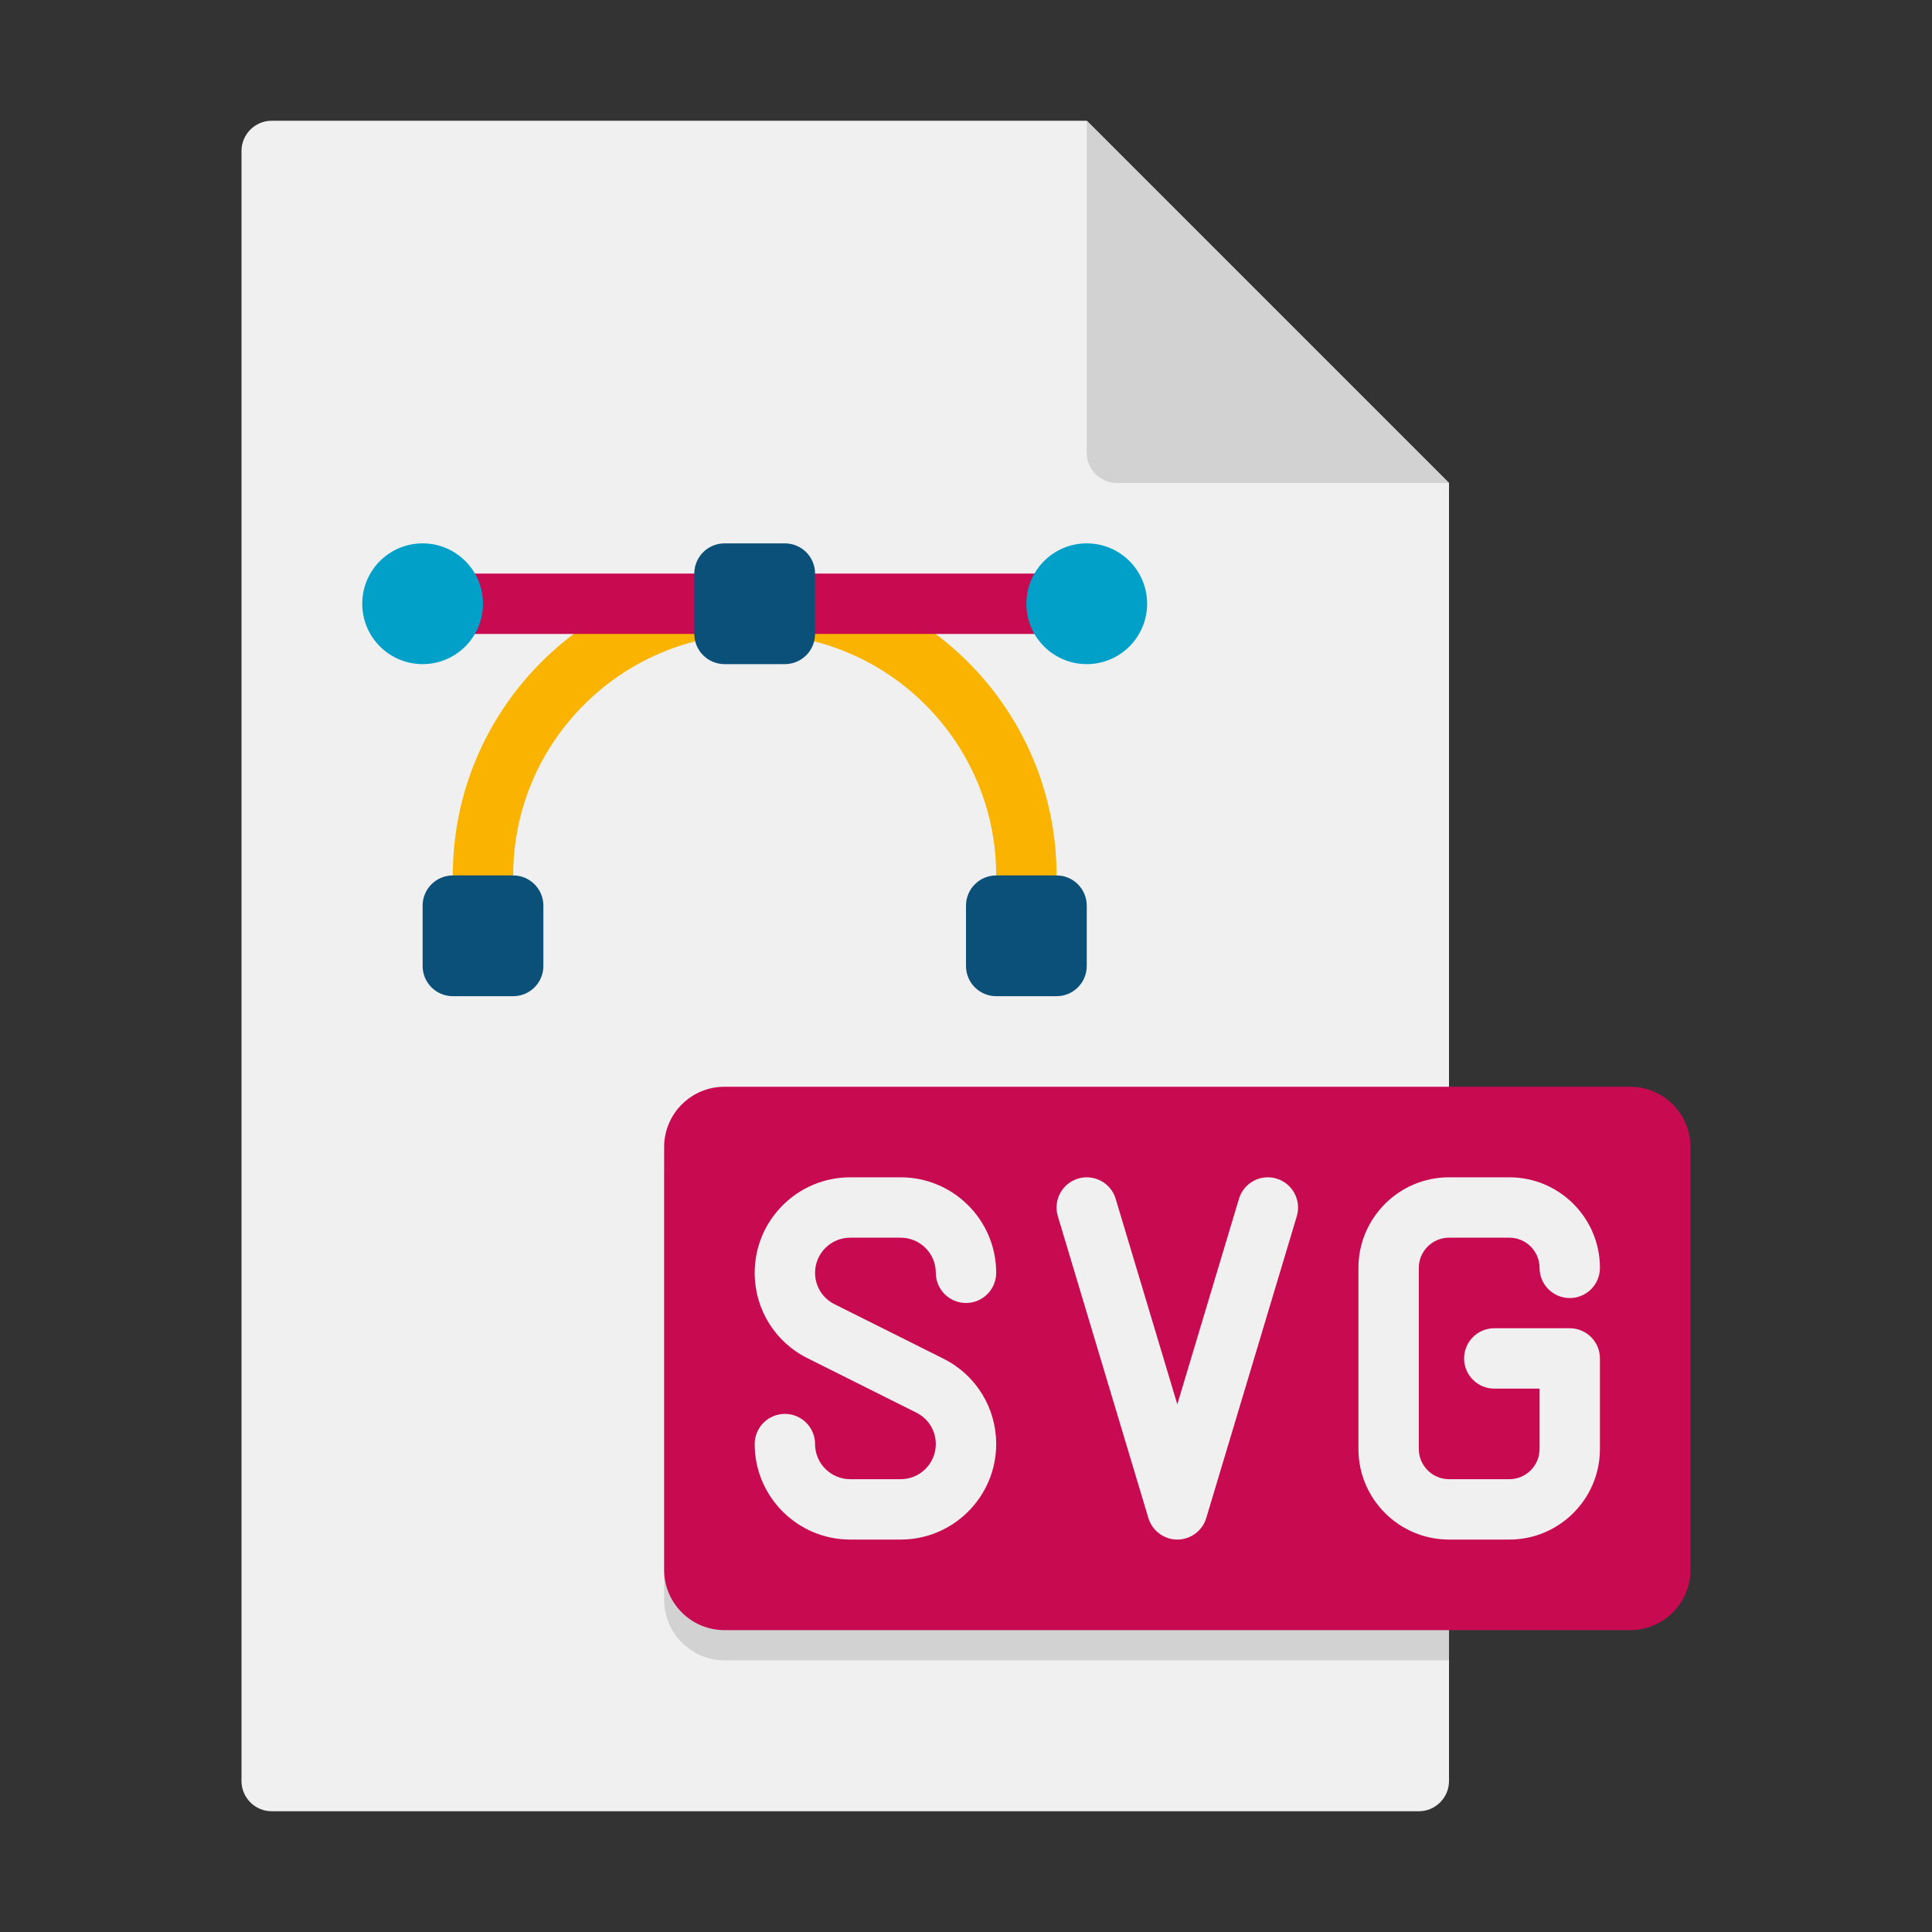<?xml version="1.0" encoding="utf-8"?>
<!-- Generator: Adobe Illustrator 24.0.0, SVG Export Plug-In . SVG Version: 6.00 Build 0)  -->
<svg version="1.1" xmlns="http://www.w3.org/2000/svg" xmlns:xlink="http://www.w3.org/1999/xlink" x="0px" y="0px"
	 viewBox="0 0 64 64" enable-background="new 0 0 64 64" xml:space="preserve">
<rect x="0" y="0" width="64" height="64" fill="#333333" stroke="none"/>
<g id="Captions">
</g>
<g id="Icons">
	<g>
		<g>
			<path fill="#F0F0F0" d="M48,16v43c0,0.55-0.45,1-1,1H9c-0.55,0-1-0.45-1-1V5c0-0.55,0.45-1,1-1h27L48,16z"/>
		</g>
		<g>
			<path fill="#FAB400" d="M34,30c-0.552,0-1-0.448-1-1c0-4.411-3.589-8-8-8s-8,3.589-8,8c0,0.552-0.448,1-1,1s-1-0.448-1-1
				c0-5.514,4.486-10,10-10s10,4.486,10,10C35,29.552,34.552,30,34,30z"/>
		</g>
		<g>
			<g>
				<path fill="#C80A50" d="M36,21H14c-0.552,0-1-0.448-1-1s0.448-1,1-1h22c0.552,0,1,0.448,1,1S36.552,21,36,21z"/>
			</g>
		</g>
		<g>
			<path fill="#0A5078" d="M26,22h-2c-0.552,0-1-0.448-1-1v-2c0-0.552,0.448-1,1-1h2c0.552,0,1,0.448,1,1v2
				C27,21.552,26.552,22,26,22z"/>
		</g>
		<g>
			<path fill="#0A5078" d="M17,33h-2c-0.552,0-1-0.448-1-1v-2c0-0.552,0.448-1,1-1h2c0.552,0,1,0.448,1,1v2
				C18,32.552,17.552,33,17,33z"/>
		</g>
		<g>
			<path fill="#0A5078" d="M35,33h-2c-0.552,0-1-0.448-1-1v-2c0-0.552,0.448-1,1-1h2c0.552,0,1,0.448,1,1v2
				C36,32.552,35.552,33,35,33z"/>
		</g>
		<g>
			<circle fill="#00A0C8" cx="36" cy="20" r="2"/>
		</g>
		<g>
			<circle fill="#00A0C8" cx="14" cy="20" r="2"/>
		</g>
		<g>
			<path fill="#D2D2D2" d="M48,37v18H24c-1.1,0-2-0.9-2-2V39c0-1.1,0.9-2,2-2H48z"/>
		</g>
		<g>
			<path fill="#C80A50" d="M54,54H24c-1.105,0-2-0.895-2-2V38c0-1.105,0.895-2,2-2h30c1.105,0,2,0.895,2,2v14
				C56,53.105,55.105,54,54,54z"/>
		</g>
		<g>
			<g>
				<path fill="#F0F0F0" d="M39,51c-0.441,0-0.831-0.29-0.958-0.712l-3-10c-0.158-0.529,0.142-1.087,0.671-1.246
					c0.529-0.158,1.087,0.142,1.245,0.67L39,46.52l2.042-6.807c0.158-0.528,0.714-0.832,1.245-0.67
					c0.529,0.159,0.829,0.716,0.671,1.246l-3,10C39.831,50.71,39.441,51,39,51z"/>
			</g>
		</g>
		<g>
			<g>
				<path fill="#F0F0F0" d="M29.837,51h-1.674C26.419,51,25,49.581,25,47.837c0-0.552,0.448-1,1-1s1,0.448,1,1
					C27,48.478,27.522,49,28.163,49h1.674C30.478,49,31,48.478,31,47.837c0-0.443-0.246-0.842-0.643-1.04l-3.609-1.805
					C25.67,44.453,25,43.369,25,42.163C25,40.419,26.419,39,28.163,39h1.674C31.581,39,33,40.419,33,42.163c0,0.552-0.448,1-1,1
					s-1-0.448-1-1C31,41.522,30.478,41,29.837,41h-1.674C27.522,41,27,41.522,27,42.163c0,0.443,0.246,0.842,0.643,1.04l3.609,1.805
					C32.33,45.547,33,46.631,33,47.837C33,49.581,31.581,51,29.837,51z"/>
			</g>
		</g>
		<g>
			<path fill="#D2D2D2" d="M48,16H37c-0.552,0-1-0.448-1-1V4L48,16z"/>
		</g>
		<g>
			<g>
				<path fill="#F0F0F0" d="M50,51h-2c-1.654,0-3-1.346-3-3v-6c0-1.654,1.346-3,3-3h2c1.654,0,3,1.346,3,3c0,0.552-0.448,1-1,1
					s-1-0.448-1-1c0-0.551-0.449-1-1-1h-2c-0.551,0-1,0.449-1,1v6c0,0.551,0.449,1,1,1h2c0.551,0,1-0.449,1-1v-2h-1.5
					c-0.552,0-1-0.448-1-1s0.448-1,1-1H52c0.552,0,1,0.448,1,1v3C53,49.654,51.654,51,50,51z"/>
			</g>
		</g>
	</g>
</g>
</svg>
